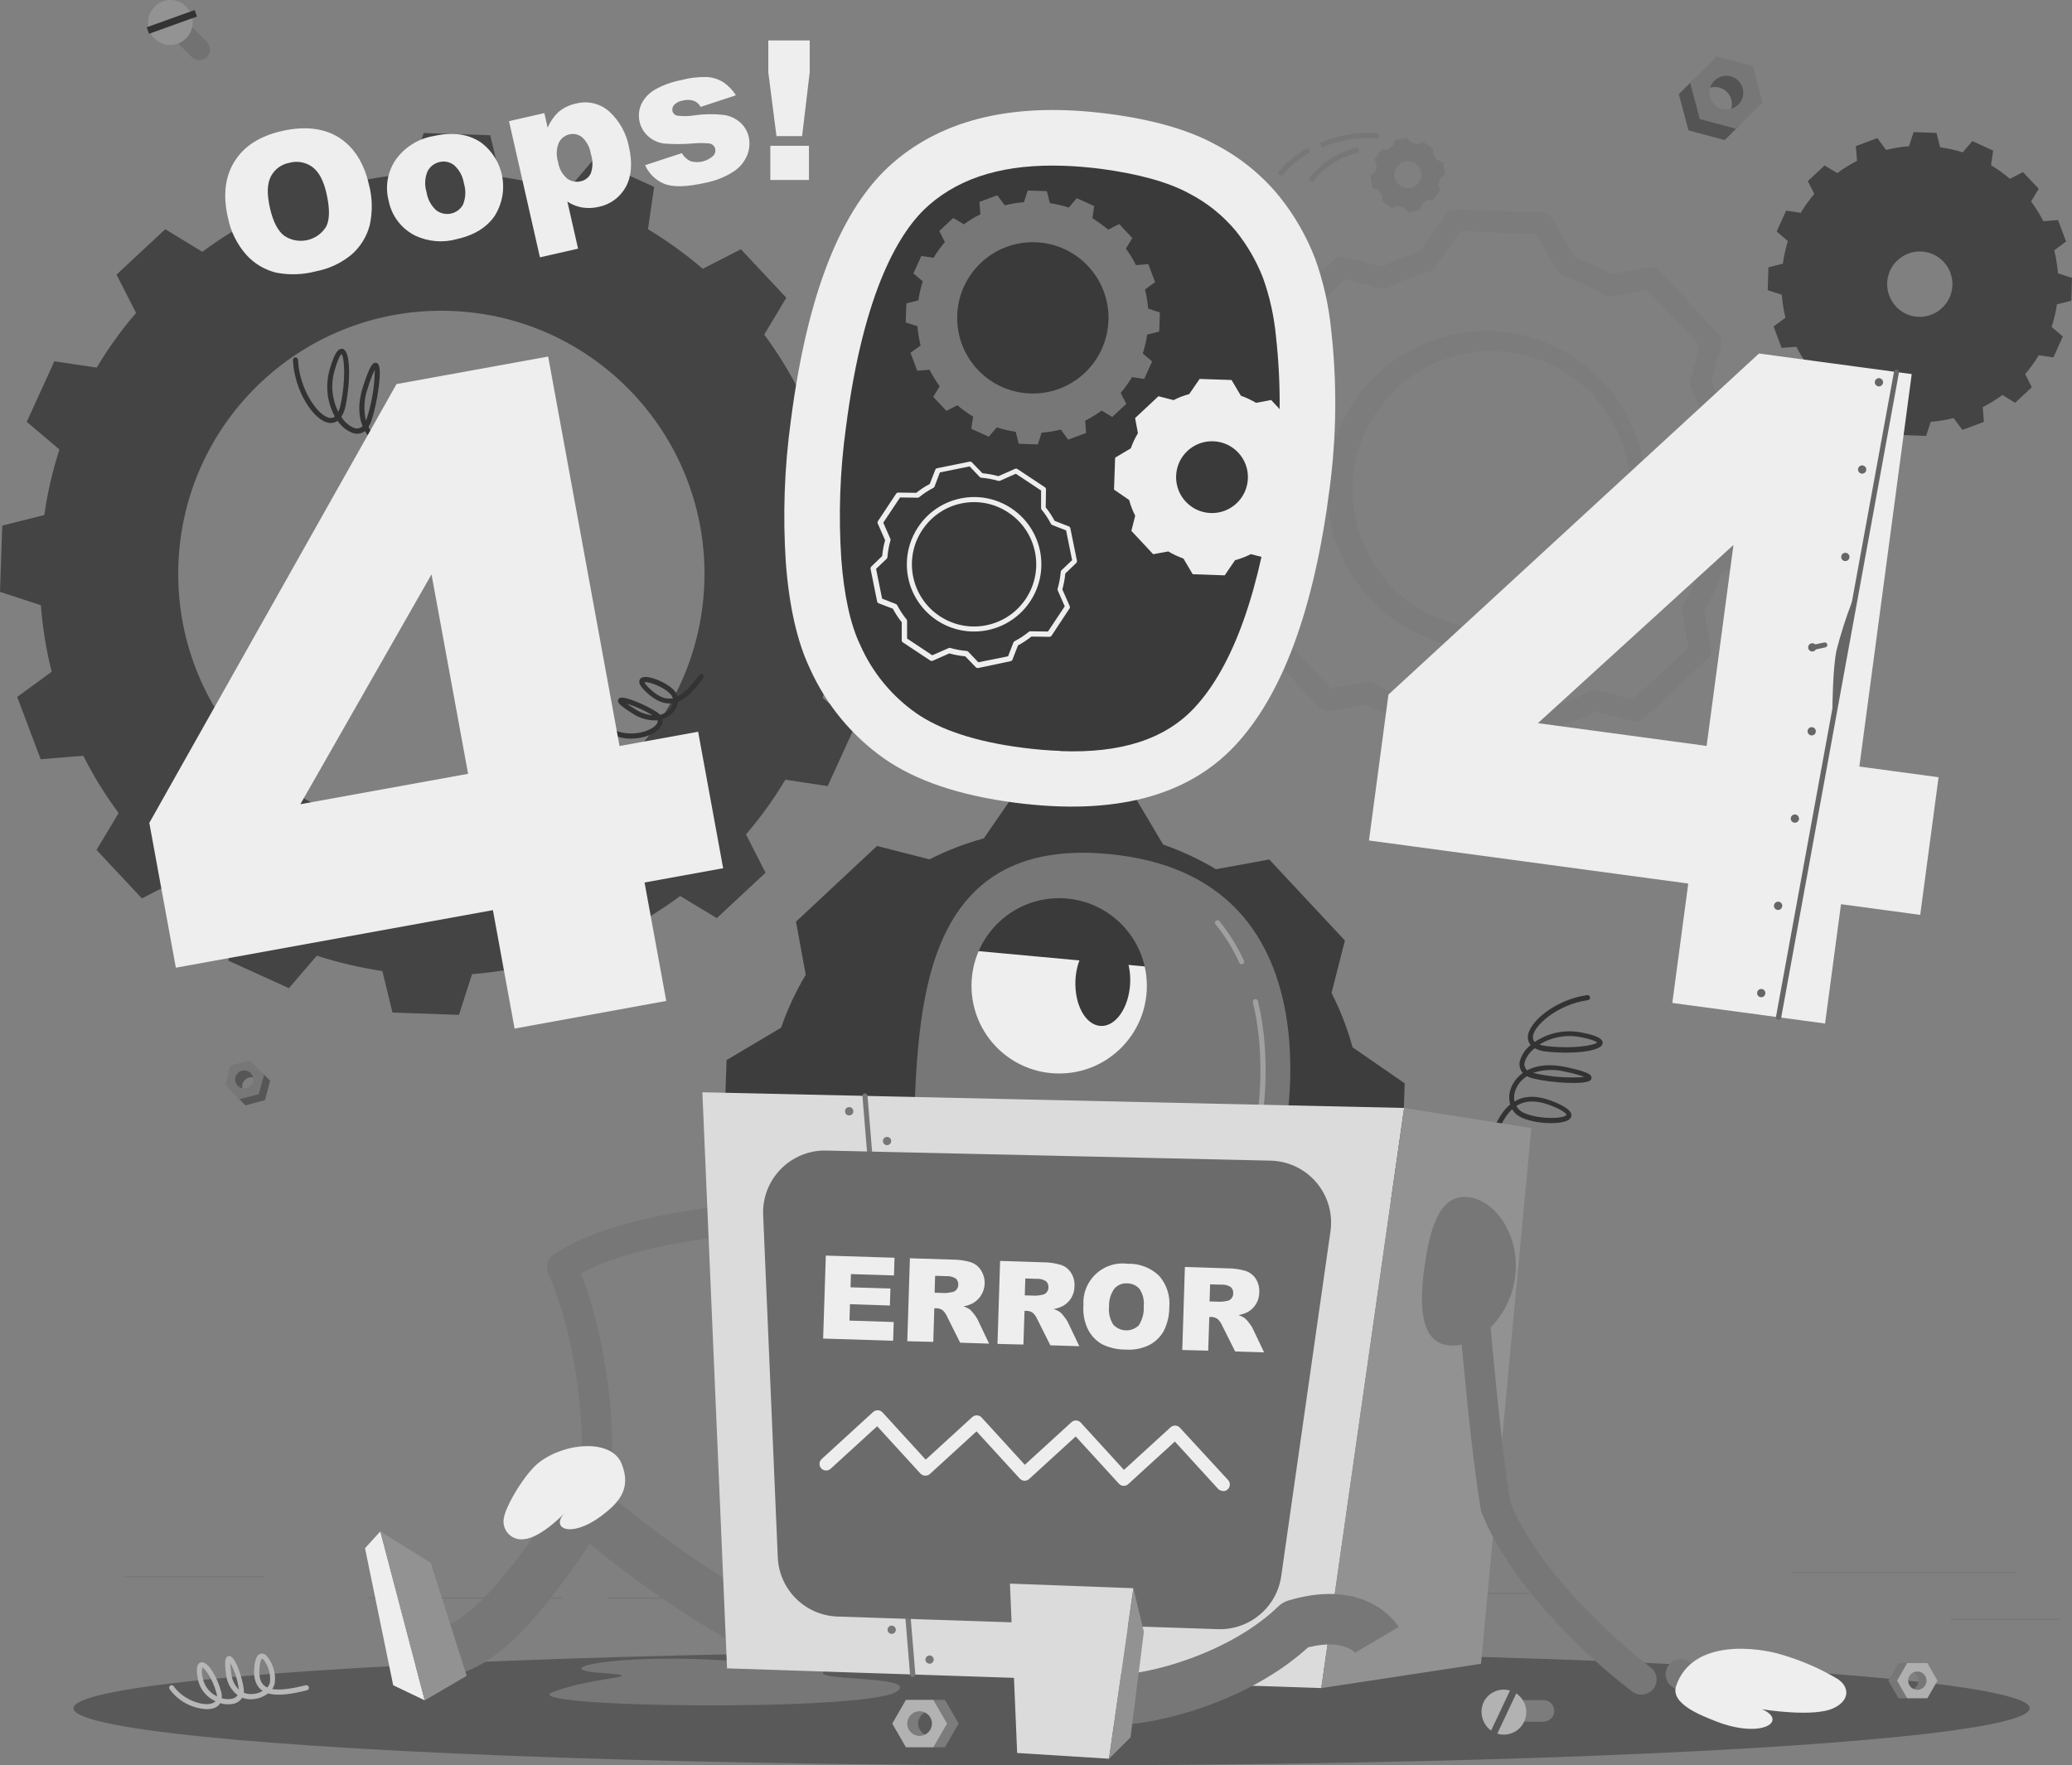 <?xml version="1.0" encoding="UTF-8"?>
<svg id="Layer_1" data-name="Layer 1" xmlns="http://www.w3.org/2000/svg" viewBox="0 0 410.73 350.01">
  <rect x="0" y="0" width="410.73" height="350.01" fill="#808080" stroke="none"/>
  <defs>
    <style>
      .cls-1 {
        fill: #7c7c7c;
      }

      .cls-1, .cls-2, .cls-3, .cls-4, .cls-5, .cls-6, .cls-7, .cls-8, .cls-9, .cls-10, .cls-11, .cls-12, .cls-13, .cls-14, .cls-15, .cls-16, .cls-17, .cls-18, .cls-19, .cls-20 {
        stroke-width: 0px;
      }

      .cls-2 {
        fill: #666;
      }

      .cls-3 {
        fill: #b2b2b2;
      }

      .cls-4 {
        fill: #727272;
      }

      .cls-5 {
        fill: #939393;
      }

      .cls-6 {
        opacity: .3;
      }

      .cls-6, .cls-12 {
        fill: #fff;
        isolation: isolate;
      }

      .cls-7 {
        fill: #b7b7b7;
      }

      .cls-8 {
        fill: #6b6b6b;
      }

      .cls-9 {
        fill: #777;
      }

      .cls-10 {
        fill: #333;
      }

      .cls-11 {
        fill: #545454;
      }

      .cls-12 {
        opacity: .2;
      }

      .cls-13 {
        fill: #3d3d3d;
      }

      .cls-14 {
        fill: #595959;
      }

      .cls-15 {
        fill: #eee;
      }

      .cls-16 {
        fill: #565656;
      }

      .cls-17 {
        fill: #dbdbdb;
      }

      .cls-18 {
        fill: #444;
      }

      .cls-19 {
        fill: #3a3a3a;
      }

      .cls-20 {
        fill: #afafaf;
      }
    </style>
  </defs>
  <g id="freepik--background-complete--inject-5">
    <rect class="cls-9" x="386.67" y="320.94" width="21.68" height=".25"/>
    <rect class="cls-9" x="269.01" y="315.76" width="34.11" height=".25"/>
    <rect class="cls-9" x="355.04" y="311.66" width="44.53" height=".25"/>
    <rect class="cls-9" x="120.33" y="316.7" width="11.14" height=".25"/>
    <rect class="cls-9" x="73.03" y="316.7" width="38.39" height=".25"/>
    <rect class="cls-9" x="24.76" y="312.48" width="27.7" height=".25"/>
    <path class="cls-18" d="m174.52,123.33l.45-13.14-8.06-2.64c-.35-4.45-1.07-8.87-2.16-13.2l6.84-5-4.64-12.34-8.46.68c-2.01-3.98-4.35-7.77-7-11.35l4.38-7.31-9-9.61-7.56,3.87c-3.4-2.91-7.03-5.53-10.86-7.84l1.22-8.4-12-5.44-5.5,6.44c-4.24-1.36-8.59-2.36-13-3l-2-8.23-13.18-.45-2.6,8.07c-4.45.35-8.86,1.07-13.19,2.15l-5.08-6.8-12.34,4.61.68,8.46c-3.97,2.04-7.77,4.4-11.35,7.07l-7.36-4.48-9.65,9,3.87,7.6c-2.91,3.38-5.52,7.01-7.8,10.84l-8.39-1.26-5.48,12,6.48,5.49c-1.37,4.24-2.37,8.59-3,13l-8.33,2.09-.45,13.14,8.1,2.64c.34,4.45,1.05,8.86,2.15,13.19l-6.84,5,4.65,12.35,8.46-.68c2,3.98,4.34,7.78,7,11.35l-4.39,7.31,9,9.61,7.56-3.87c3.39,2.91,7.02,5.52,10.84,7.83l-1.26,8.39,12,5.45,5.53-6.44c4.24,1.37,8.59,2.39,13,3.05l2,8.23,13.18.45,2.6-8.07c4.45-.35,8.87-1.07,13.2-2.15l5,6.8,12.34-4.61-.64-8.46c3.97-2.05,7.76-4.41,11.35-7.07l7.27,4.38,9.65-9-3.87-7.6c2.91-3.38,5.52-7.01,7.8-10.84l8.39,1.26,5.48-12-6.48-5.5c1.39-4.24,2.41-8.59,3.05-13l8.4-2.02Zm-88.79,42.57c-28.79-.97-51.34-25.1-50.37-53.89.97-28.79,25.1-51.34,53.89-50.37,28.79.97,51.34,25.1,50.37,53.89,0,.01,0,.03,0,.04-.99,28.78-25.11,51.31-53.89,50.33h0Z"/>
    <path class="cls-18" d="m399.45,79.87l3.31-3.09-1.31-2.61c1-1.17,1.9-2.42,2.69-3.74l2.9.43,1.87-4.14-2.22-1.89c.48-1.46.83-2.97,1.05-4.49l2.85-.71.14-4.54-2.78-.9c-.12-1.54-.37-3.06-.74-4.56l2.35-1.75-1.6-4.25-2.91.23c-.7-1.37-1.51-2.68-2.43-3.92l1.51-2.5-3.11-3.32-2.6,1.33c-1.17-1-2.42-1.9-3.74-2.69l.42-2.9-4.13-1.89-1.9,2.23c-1.47-.46-2.97-.79-4.49-1l-.71-2.84-4.54-.17-.91,2.8c-1.53.12-3.05.36-4.54.74l-1.74-2.35-4.26,1.59.24,2.92c-1.37.69-2.69,1.51-3.92,2.43l-2.52-1.51-3.32,3.09,1.29,2.55c-1.01,1.17-1.91,2.42-2.7,3.74l-2.89-.43-1.88,4.14,2.23,1.9c-.46,1.46-.8,2.96-1,4.48l-2.86.71-.14,4.54,2.79.9c.11,1.54.36,3.06.73,4.56l-2.36,1.74,1.6,4.25,2.92-.22c.7,1.37,1.51,2.68,2.43,3.92l-1.51,2.5,3.11,3.32,2.6-1.33c1.17,1,2.42,1.9,3.74,2.69l-.43,2.89,4.14,1.89,1.9-2.22c1.47.45,2.97.79,4.49,1l.71,2.84,4.54.17.91-2.8c1.53-.12,3.05-.36,4.54-.74l1.74,2.35,4.26-1.59-.23-2.92c1.37-.7,2.68-1.51,3.91-2.43l2.51,1.57Zm-23.62-19.13c-2.44-2.61-2.3-6.71.32-9.14,2.61-2.44,6.71-2.3,9.14.32,2.44,2.61,2.3,6.71-.32,9.14,0,0,0,0,0,0-2.6,2.45-6.68,2.33-9.13-.27-.02-.02-.03-.03-.05-.05h.04Z"/>
    <path class="cls-13" d="m278.45,214.79l-10.34-7.15h0c-1.01-3.72-2.41-7.33-4.16-10.77l2.65-10.4-15-16.06-10.56,1.93c-3.31-1.98-6.82-3.62-10.47-4.89h0l-6.42-10.81-22-.75-7.14,10.34h0c-3.72,1.01-7.32,2.4-10.76,4.15l-10.4-2.65-16.06,15,1.93,10.54h0c-1.98,3.32-3.62,6.83-4.88,10.49l-10.81,6.42-.75,22,10.35,7.14c1,3.74,2.39,7.37,4.15,10.82h0l-2.68,10.31,15,16.06,10.49-1.92c3.34,1.99,6.87,3.63,10.54,4.9h0l6.41,10.79,22,.76,7.13-10.34c3.75-1.01,7.39-2.41,10.86-4.16h0l10.34,2.64,16.07-15-1.93-10.54c1.99-3.32,3.62-6.84,4.88-10.5h0l10.81-6.42.75-21.93Zm-68.45,33.39c-13.64-.47-24.32-11.9-23.85-25.54.47-13.64,11.9-24.32,25.54-23.85,13.64.47,24.31,11.9,23.85,25.53-.48,13.64-11.91,24.32-25.55,23.86h.01Z"/>
    <path class="cls-1" d="m302,152.45h-.07l-17.32-.59c-.71-.01-1.37-.39-1.74-1l-4.67-7.85c-2.52-.92-4.95-2.05-7.28-3.38l-7.47,1.29c-.71.13-1.43-.11-1.92-.64l-11.83-12.66c-.5-.53-.69-1.29-.5-2l1.89-7.41c-1.17-2.4-2.13-4.9-2.86-7.47l-7.53-5.2c-.59-.41-.94-1.09-.91-1.81l.59-17.32c.02-.71.4-1.36,1-1.74l7.87-4.67c.91-2.51,2.04-4.94,3.37-7.25l-1.38-7.53c-.13-.71.11-1.44.64-1.93l12.66-11.82c.53-.51,1.29-.7,2-.51l7.44,1.9c2.4-1.17,4.89-2.13,7.45-2.87l5.2-7.53c.39-.61,1.09-.96,1.81-.91l17.31.6c.72.02,1.37.39,1.75,1l4.67,7.86c2.5.92,4.91,2.05,7.22,3.38l7.56-1.39c.71-.13,1.43.11,1.92.64l11.83,12.66c.5.54.69,1.29.5,2l-1.9,7.43c1.17,2.4,2.14,4.89,2.88,7.45l7.52,5.2c.59.41.94,1.09.91,1.81l-.59,17.31c-.02.71-.4,1.37-1,1.75l-7.87,4.67c-.91,2.51-2.04,4.93-3.37,7.24l1.38,7.54c.13.71-.11,1.43-.64,1.92l-12.74,11.83c-.53.5-1.29.69-2,.5l-7.4-1.89c-2.41,1.17-4.92,2.13-7.49,2.87l-5.15,7.52c-.38.6-1.03.98-1.74,1Zm-16.09-4.77l15,.51,5-7.19c.28-.42.7-.72,1.19-.84,2.81-.77,5.54-1.82,8.15-3.13h0c.45-.22.97-.27,1.46-.15l7,1.79,11-10.25-1.26-7.23c-.1-.51,0-1.03.26-1.47,1.49-2.48,2.71-5.1,3.65-7.83.16-.49.49-.91.94-1.18l7.53-4.46.51-15-7.2-5c-.38-.26-.66-.63-.81-1.07v-.17c-.77-2.76-1.82-5.44-3.12-8-.23-.46-.29-.98-.16-1.48l1.8-7.08-10.25-11-7.19,1.32c-.5.09-1.02,0-1.46-.26-2.48-1.49-5.11-2.72-7.84-3.67-.16-.05-.31-.12-.45-.2-.29-.18-.53-.43-.7-.72l-4.51-7.55-15-.52-5,7.21c-.3.42-.74.72-1.24.85-2.79.76-5.49,1.8-8.06,3.11-.45.23-.98.29-1.47.16l-7.08-1.8-11,10.25,1.32,7.17c.08.45.01.92-.19,1.33l-.1.17c-1.49,2.49-2.71,5.12-3.65,7.86-.17.47-.49.87-.92,1.12l-7.53,4.47-.51,15,7.21,5c.41.28.71.7.84,1.18.75,2.81,1.79,5.53,3.11,8.12.07.15.13.3.17.46.08.33.08.67,0,1l-1.8,7,10.25,11,7.14-1.31c.5-.09,1.01,0,1.45.26,2.5,1.49,5.14,2.71,7.89,3.67.5.15.91.48,1.17.93l4.46,7.62Zm24.78-94.81h0Zm-15.51,75.84h-1.11c-17.41-.31-31.28-14.67-30.97-32.08s14.67-31.28,32.08-30.97,31.28,14.67,30.97,32.08c-.3,16.98-13.99,30.67-30.97,30.97Zm0-59.09c-15.21.26-27.33,12.81-27.07,28.02s12.81,27.33,28.02,27.07c15.21-.26,27.33-12.81,27.07-28.02-.26-14.84-12.23-26.81-27.07-27.07h-.95Z"/>
    <polygon class="cls-11" points="341.89 27.77 334.71 25.85 332.79 18.67 335.6 15.87 338.56 22 344.7 24.97 341.89 27.77"/>
    <path class="cls-11" d="m342.33,22.97c1.31-1.31,1.31-3.42,0-4.73-1.31-1.31-3.42-1.31-4.73,0h0l3.57-5.36,4.78,2.42,1.05,5-4.67,2.67Z"/>
    <path class="cls-9" d="m335.03,16.45l5.26-5.26,7.16,1.91,1.93,7.17-5.26,5.26-7.17-1.93-1.92-7.15Zm9.55,4.3c1.31-1.31,1.31-3.43,0-4.74-1.31-1.31-3.43-1.31-4.74,0-1.31,1.31-1.31,3.43,0,4.74,1.32,1.29,3.43,1.28,4.74-.02v.02Z"/>
    <polygon class="cls-16" points="48.67 219.16 52.52 218.12 53.55 214.27 52.05 212.77 50.46 216.06 47.16 217.65 48.67 219.16"/>
    <path class="cls-16" d="m48.45,216.58c-.65-.75-.58-1.89.17-2.54.68-.59,1.69-.59,2.37,0l-1.91-2.87-2.63,1.28-.56,2.7,2.56,1.43Z"/>
    <path class="cls-9" d="m52.35,213.07l-2.82-2.82-3.85,1-1,3.85,2.77,2.85,3.85-1,1.05-3.88Zm-5.12,2.31c-.75-.65-.82-1.79-.17-2.54.65-.75,1.79-.82,2.54-.17.06.05.12.11.17.17.65.75.58,1.89-.17,2.54-.68.59-1.69.59-2.37,0Z"/>
    <path class="cls-4" d="m34.81,8.11l3.2,3.2c.83.82,2.17.82,3,0h0c.81-.83.81-2.17,0-3l-3.19-3.19c-.83-.81-2.17-.81-3,0h0c-.81.83-.82,2.16,0,2.99Z"/>
    <path class="cls-5" d="m32.56.16c2.37-.66,4.82.73,5.48,3.1.66,2.37-.73,4.82-3.1,5.48-2.25.63-4.6-.59-5.38-2.79-.77-2.41.56-5,2.97-5.77,0,0,.02,0,.03,0Z"/>
    <rect class="cls-10" x="29.01" y="3.66" width="10.1" height="1.37" transform="translate(.54 11.77) rotate(-19.76)"/>
  </g>
  <g id="freepik--Shadow--inject-5">
    <ellipse id="freepik--path--inject-5" class="cls-14" cx="208.45" cy="338.69" rx="193.89" ry="11.32"/>
  </g>
  <g id="freepik--oops--inject-5">
    <path class="cls-15" d="m45.17,43.1c-1-4.41-.56-8.11,1.34-11.13s5-5,9.41-6,8.22-.6,11.2,1.26,5,5,6,9.3c.71,2.65.76,5.44.17,8.12-.58,2.23-1.81,4.23-3.53,5.76-2.04,1.72-4.5,2.88-7.12,3.38-2.57.68-5.27.78-7.88.27-2.27-.55-4.33-1.77-5.9-3.5-1.88-2.11-3.15-4.69-3.69-7.46Zm8.34-1.86c.62,2.72,1.57,4.56,2.85,5.52,2.71,1.8,6.36,1.07,8.17-1.63.05-.07.09-.14.13-.21.72-1.39.73-3.6.05-6.61-.58-2.54-1.52-4.28-2.81-5.22-1.32-.95-3-1.24-4.56-.81-1.57.29-2.91,1.29-3.65,2.7-.74,1.47-.81,3.47-.18,6.26Z"/>
    <path class="cls-15" d="m77.04,39.8c-.72-2.76-.23-5.69,1.35-8.06,1.77-2.52,4.46-4.23,7.49-4.75,3.91-.89,7.13-.42,9.64,1.39,4.38,3.39,5.51,9.53,2.64,14.27-1.56,2.38-4.1,3.97-7.62,4.76-2.71.76-5.61.52-8.16-.66-2.77-1.35-4.75-3.93-5.34-6.95Zm7.51-1.73c.2,1.4.88,2.68,1.93,3.63,1.58,1.19,3.82.88,5.02-.69.12-.16.22-.32.31-.5.52-1.34.57-2.82.14-4.2-.21-1.36-.88-2.61-1.91-3.54-.81-.65-1.87-.89-2.88-.65-1.05.22-1.94.91-2.42,1.87-.54,1.3-.61,2.74-.19,4.08Z"/>
    <path class="cls-15" d="m107.03,51.02l-6.13-27,7-1.6.66,2.89c.49-1.15,1.21-2.2,2.11-3.07.99-.84,2.16-1.42,3.43-1.69,2.38-.65,4.92-.04,6.74,1.62,1.98,1.85,3.32,4.27,3.83,6.93.74,3.25.52,5.91-.64,8-1.12,2.02-3.07,3.45-5.33,3.91-1.08.26-2.2.3-3.29.13-1.05-.18-2.05-.58-2.94-1.17l2.12,9.33-7.56,1.72Zm3.61-18.86c.18,1.25.81,2.39,1.76,3.22.77.59,1.78.8,2.72.56.88-.18,1.62-.76,2-1.57.43-1.25.43-2.61,0-3.86-.18-1.26-.79-2.41-1.71-3.28-.7-.58-1.62-.8-2.5-.6-.93.2-1.72.82-2.14,1.67-.49,1.23-.54,2.6-.13,3.86Z"/>
    <path class="cls-15" d="m127.88,32.75l7.28-2.39c.39.7.99,1.26,1.72,1.6,1.6.46,3.32.04,4.53-1.1.34-.36.48-.86.37-1.34-.12-.55-.57-.98-1.13-1.07-1.13-.12-2.27-.12-3.4,0-1.9.16-3.8.16-5.7,0-1.11-.16-2.15-.64-3-1.37-1.86-1.61-2.43-4.26-1.39-6.49.58-1.16,1.49-2.13,2.61-2.79,1.6-.91,3.33-1.54,5.13-1.89,1.72-.47,3.5-.68,5.28-.64,1.12.07,2.2.42,3.16,1,1.02.69,1.88,1.58,2.54,2.62l-7,2.31c-.26-.52-.7-.93-1.23-1.17-.73-.26-1.52-.3-2.27-.1-.66.09-1.28.4-1.75.87-.31.33-.43.78-.33,1.22.11.48.51.85,1,.92,1.12.13,2.25.11,3.36-.07,1.93-.28,3.88-.31,5.82-.08,1.22.17,2.36.7,3.28,1.51.83.76,1.41,1.75,1.66,2.85.26,1.18.16,2.4-.27,3.53-.53,1.33-1.45,2.47-2.64,3.27-1.75,1.15-3.72,1.93-5.78,2.31-3.57.81-6.23.88-8,.21-1.72-.69-3.1-2.02-3.85-3.72Z"/>
    <path class="cls-15" d="m152.3,8.02h8.21v6.3l-1.51,12.67h-5.08l-1.62-12.65v-6.32Zm.4,20.88h7.66v6.78h-7.66v-6.78Z"/>
  </g>
  <g id="freepik--error-404--inject-5">
    <path class="cls-10" d="m87.13,94.03h-.18c-4.5-1.75-7.19-3.45-8.59-5.5-1.1.21-2.23.05-3.23-.44-1.17-.57-2.14-1.49-2.79-2.62-.69.53-1.6.67-2.42.37-1.23-.46-2.28-1.31-3-2.41-.45.33-1,.49-1.56.43-3-.24-7-6.16-7.29-12.46,0-.28.2-.51.48-.53.28-.01.51.2.52.48,0,0,0,0,0,0,.28,6,4.11,11.33,6.38,11.51.33.04.67-.06.93-.27-1.58-2.88-1.94-6.27-1-9.42.86-3,1.62-4.18,2.54-4,1.72.43,1.49,7,.58,11.29-.14.77-.42,1.51-.84,2.18.59.99,1.48,1.76,2.54,2.21.58.22,1.23.08,1.67-.35-.78-1.93-1-4.57.12-7.93,1.4-4.43,2-4.55,2.31-4.63.24-.05.48.03.64.22.93,1.05-.18,7.93-1.34,11.33-.14.41-.32.8-.56,1.16.54,1.08,1.41,1.96,2.49,2.5.71.34,1.5.49,2.28.43-.09-.19-.17-.38-.25-.58-.79-2.15-.4-4.62,1.19-7.58,1.05-1.95,1.91-2.87,2.71-2.87h0c.43,0,.82.26,1,.66.87,1.61.24,6.92-1.48,9.56-.4.61-.96,1.09-1.62,1.4,1.34,1.76,3.89,3.31,8,4.89.25.09.39.37.29.63,0,0,0,0,0,.01-.08.21-.29.35-.52.33Zm-5.68-16.47s-.57,0-1.83,2.35c-1.45,2.68-1.82,4.89-1.13,6.75.08.23.18.45.3.67.54-.22,1-.61,1.32-1.1,1.4-2.14,2.07-6.54,1.55-8.26-.07-.35-.21-.41-.21-.41Zm-7.18-4.21c-.54,1.14-.99,2.32-1.34,3.53-.77,2.1-.9,4.38-.38,6.55l.09-.26c1.05-3.17,1.61-6.48,1.66-9.82h-.03Zm-6.58-3.15c-.17.15-.66.78-1.35,3.22-.82,2.74-.56,5.68.72,8.24.21-.45.36-.92.45-1.4,1.07-4.91.77-9.35.21-10.06h-.03Z"/>
    <path class="cls-10" d="m125.15,146.45c-1.6.02-3.17-.4-4.56-1.19-.24-.14-.32-.45-.18-.69.14-.23.44-.31.67-.18,0,0,0,0,0,0,3.57,2.09,8.18.63,9.13-.9.14-.19.19-.44.15-.67-1.83.1-3.63-.41-5.13-1.46-2.55-1.59-2.75-2.07-2.73-2.45,0-.22.14-.42.34-.52,1-.5,5.51,1.57,7.39,2.81.23.15.43.32.62.52.74-.17,1.4-.57,1.9-1.14.28-.33.48-.71.59-1.13h-.2c-1.6.16-3.2-.53-4.91-2.11-1.18-1.08-1.63-1.83-1.48-2.42.09-.34.37-.59.72-.65,1.38-.35,4.8,1.11,6.19,2.64.31.33.53.74.64,1.18,1.31-.61,2.69-2,4.32-4.27.16-.23.47-.28.7-.12,0,0,0,0,0,0,.22.16.28.47.12.7-1.89,2.64-3.47,4.14-5.05,4.75-.08.74-.39,1.44-.87,2-.58.67-1.33,1.16-2.18,1.41.1.48,0,.98-.28,1.39-.84,1.43-3.26,2.49-5.92,2.49Zm-.89-6.94c.34.25.82.58,1.51,1,1.08.73,2.31,1.18,3.6,1.32-1.61-.97-3.32-1.74-5.11-2.32Zm3.49-4.25c.29.54.69,1.01,1.17,1.39,1.48,1.37,2.83,2,4.13,1.84h.32c-.07-.31-.22-.6-.44-.83-1.4-1.58-4.48-2.56-5.18-2.4Z"/>
    <path class="cls-15" d="m138.39,145.08l-15.58,2.83-14.15-77.22-30.06,5.46-49,87,5.26,28.71,62.85-11.41,4.3,23.48,30.06-5.48-4.3-23.48,15.58-2.83-4.96-27.06Zm-78.85,14.37l26-45.57,7.25,39.54-33.25,6.03Z"/>
    <path class="cls-15" d="m263.88,65.45c-.47-4.85-1.55-9.63-3.2-14.22-1.7-4.4-4.06-8.51-7-12.19-3.48-4.29-7.8-7.81-12.7-10.36-5.33-2.93-12.41-4.96-21.22-6.11-18.3-2.39-32.56.86-42.78,9.74-10.22,8.88-16.95,25.88-20.2,51-1.3,9.39-1.63,18.88-1,28.34.67,8.67,2.26,15.64,4.78,20.93,3.21,7.13,8.27,13.27,14.65,17.78,6.31,4.43,14.98,7.36,26,8.79,19.59,2.55,34.11-1.21,43.57-11.29s15.73-27.11,18.8-51.1c1.37-10.39,1.47-20.9.3-31.31Z"/>
    <path class="cls-19" d="m210.22,148.88c-2.41-.08-5-.3-7.61-.64-9.16-1.19-16.24-3.51-21.06-6.89-4.81-3.39-8.61-8.02-11-13.4l-.05-.11c-1.92-4-3.18-9.75-3.73-17-.58-8.71-.27-17.45.92-26.1,3.57-27.72,10.94-39.29,16.49-44.11,6.48-5.62,15.23-8.16,26.73-7.76,2.36.08,4.86.29,7.43.62,7.38,1,13.23,2.6,17.37,4.86,3.58,1.84,6.74,4.39,9.31,7.49,2.24,2.8,4.05,5.93,5.35,9.27,1.33,3.73,2.19,7.61,2.56,11.55,1.07,9.55.97,19.19-.29,28.72-2.77,21.54-8.13,36.68-15.92,45-5.78,6.16-14.45,9-26.51,8.54v-.04Z"/>
    <path class="cls-9" d="m229.79,65.74l.13-3.79-2.33-.76c-.1-1.28-.31-2.55-.62-3.8l2-1.46-1.34-3.56-2.44.2c-.57-1.14-1.24-2.24-2-3.27l1.26-2.11-2.6-2.77-2.18,1.12c-.98-.84-2.02-1.59-3.12-2.26l.35-2.42-3.46-1.57-1.58,1.86c-1.22-.4-2.48-.69-3.75-.88l-.59-2.37-3.8-.13-.75,2.32c-1.28.1-2.55.31-3.8.62l-1.47-2-3.56,1.33.2,2.44c-1.14.57-2.24,1.24-3.27,2l-2.1-1.27-2.78,2.59,1.12,2.19c-.84.97-1.59,2.02-2.25,3.13l-2.42-.37-1.58,3.46,1.87,1.58c-.41,1.22-.7,2.48-.88,3.76l-2.38.6-.13,3.78,2.33.76c.1,1.29.31,2.56.62,3.81l-2,1.45,1.34,3.56,2.44-.2c.57,1.15,1.24,2.24,2,3.27l-1.27,2.11,2.6,2.77,2.18-1.11c.98.84,2.02,1.59,3.12,2.25l-.36,2.42,3.46,1.57,1.59-1.85c1.23.39,2.48.69,3.76.87l.59,2.38,3.79.13.75-2.33c1.29-.1,2.56-.31,3.81-.62l1.45,2,3.56-1.33-.19-2.43c1.14-.58,2.23-1.25,3.27-2l2.1,1.26,2.78-2.59-1.11-2.19c.84-.97,1.59-2.02,2.24-3.12l2.42.36,1.58-3.46-1.86-1.58c.4-1.22.69-2.48.87-3.75l2.39-.6Zm-25.6,12.27c-8.28-.3-14.74-7.26-14.44-15.54s7.26-14.74,15.54-14.44c8.25.3,14.71,7.22,14.44,15.47-.27,8.28-7.19,14.78-15.47,14.51-.02,0-.05,0-.07,0h0Z"/>
    <path class="cls-15" d="m259.74,92.1l-3-2.06h0c-.3-1.07-.7-2.11-1.2-3.1l.76-3-4.32-4.63-3,.56c-.95-.57-1.96-1.04-3-1.41h0l-1.85-3.12-6.33-.21-2.06,3h0c-1.07.29-2.11.69-3.1,1.2l-3-.77-4.63,4.33.56,3h0c-.57.95-1.05,1.95-1.41,3l-3.11,1.85-.22,6.33,3,2.06c.29,1.08.69,2.12,1.2,3.12h0l-.76,3,4.32,4.63,3-.55c.95.57,1.96,1.04,3,1.41h0l1.84,3.11,6.34.22,2.05-3c1.08-.29,2.13-.7,3.13-1.2h0l3,.76,4.63-4.32-.55-3c.57-.95,1.04-1.96,1.41-3h0l3.11-1.85.19-6.36Zm-19.73,9.62c-3.93-.13-7.01-3.43-6.87-7.36.13-3.93,3.43-7.01,7.36-6.87,3.93.13,7.01,3.43,6.87,7.36,0,0,0,0,0,0-.14,3.93-3.43,7-7.36,6.87h0Z"/>
    <path class="cls-9" d="m281.45,41.57l.52-1.25h0c.35-.2.69-.43,1-.69h1.16l1.36-2-.44-1.07c.17-.36.3-.73.4-1.11h0l1-.92-.42-2.35-1.26-.52h0c-.2-.35-.43-.69-.69-1v-1.16l-1.95-1.36-1.08.45h0c-.39-.14-.8-.23-1.22-.28l-.92-1-2.34.42-.53,1.26c-.37.19-.72.42-1.05.68h-1.15l-1.36,2,.44,1.07c-.13.4-.23.8-.28,1.22h0l-1,.93.42,2.34,1.26.52c.19.36.42.69.68,1h0v1.15l2,1.36,1.07-.44c.4.13.81.22,1.23.27h0l.92,1,2.23-.52Zm-5-6.48c-.26-1.46.7-2.85,2.16-3.11,1.46-.26,2.85.7,3.11,2.16s-.7,2.85-2.16,3.11c0,0,0,0,0,0-1.45.26-2.84-.71-3.11-2.16Z"/>
    <path class="cls-9" d="m254.06,34.94l-.77-.65c1.65-2.05,3.69-3.75,6-5l.47.88c-2.2,1.2-4.14,2.82-5.7,4.77Z"/>
    <path class="cls-9" d="m262.04,29.25l-.39-.92c3.69-1.6,7.73-2.25,11.74-1.88l-.1,1c-3.84-.36-7.71.26-11.25,1.8Z"/>
    <path class="cls-9" d="m260.15,36.17l-.82-.56c2.41-3.25,5.92-5.52,9.87-6.39l.19,1c-3.7.81-6.98,2.92-9.24,5.95Z"/>
    <path class="cls-15" d="m193.79,132.45c-.14,0-.27-.06-.36-.16l-2.09-2.16c-1.07-.1-2.12-.29-3.15-.58l-3.27,1.44c-.15.08-.32.08-.47,0l-5.48-3.63c-.14-.09-.23-.26-.22-.43v-3.56c-.67-.84-1.26-1.73-1.76-2.68l-2.81-1.08c-.16-.06-.28-.2-.31-.37l-1.3-6.44c-.03-.17.02-.34.14-.46l2.16-2.09c.1-1.06.3-2.12.58-3.15l-1.44-3.27c-.08-.15-.08-.32,0-.47l3.63-5.48c.09-.15.26-.23.43-.22l3.56.05c.83-.67,1.73-1.26,2.68-1.76l1.09-2.81c.06-.16.19-.28.36-.31l6.44-1.3c.17-.04.34.02.46.14l2.09,2.16c1.07.1,2.13.29,3.16.58l3.26-1.44c.15-.08.33-.08.48,0l5.47,3.63c.14.1.23.26.23.43l-.06,3.56c.67.84,1.26,1.73,1.77,2.68l2.8,1.09c.16.06.28.19.31.36l1.31,6.44c.03.17-.02.34-.14.46l-2.17,2.1c-.1,1.06-.29,2.11-.58,3.14l1.44,3.27c.08.15.08.33,0,.48l-3.58,5.43c-.1.14-.25.22-.42.22l-3.57-.05c-.84.66-1.73,1.25-2.67,1.76l-1.09,2.81c-.06.16-.2.28-.37.31l-6.44,1.36h-.1Zm-5.63-4s.09,0,.14,0c1.08.31,2.19.52,3.31.61.12.01.23.07.32.15l2,2.1,5.9-1.19,1.06-2.74c.05-.11.13-.2.24-.26,1-.52,1.94-1.14,2.81-1.85.09-.08.21-.12.33-.11l3.47.05,3.32-5-1.4-3.18c-.04-.11-.04-.23,0-.34.31-1.08.51-2.19.61-3.31.01-.12.06-.23.15-.32l2.1-2-1.19-5.9-2.73-1.06c-.12-.04-.21-.13-.27-.24-.52-1-1.14-1.94-1.85-2.81-.07-.09-.11-.2-.11-.32v-3.48l-5-3.32-3.17,1.4c-.11.04-.24.04-.35,0-1.08-.31-2.2-.52-3.32-.61-.12-.01-.23-.07-.32-.15l-2-2.1-5.9,1.2-1.05,2.78c-.04.11-.12.21-.23.27-1,.52-1.95,1.14-2.82,1.85-.09.08-.2.12-.32.11l-3.47-.05-3.33,5,1.4,3.18c.06.14.06.29,0,.43-.3,1.06-.49,2.14-.58,3.23,0,.12-.06.24-.15.32l-2.1,2,1.2,5.9,2.72,1.06c.12.05.22.14.28.26.52.99,1.13,1.93,1.84,2.79.07.09.11.2.11.32v3.48l5,3.32,3.18-1.4c.05-.03.11-.06.17-.07Zm4.91-3.24c-7.36,0-13.31-5.98-13.31-13.33,0-2.61.77-5.17,2.22-7.35h0c4.06-6.14,12.33-7.83,18.47-3.77s7.83,12.33,3.77,18.47c-2.47,3.74-6.66,5.99-11.15,5.98h0Zm-10.25-20.13c-3.76,5.67-2.21,13.32,3.46,17.08,5.67,3.76,13.32,2.21,17.08-3.46,3.76-5.67,2.21-13.31-3.46-17.07-5.63-3.77-13.25-2.26-17.02,3.37-.02.03-.04.06-.06.09Z"/>
    <path class="cls-15" d="m384.28,154.1l-15.7-2.12,10.38-77.81-30.28-4.08-73.45,67.62-3.86,28.93,63.29,8.54-3.16,23.67,30.28,4.08,3.16-23.66,15.7,2.12,3.64-27.29Zm-79.42-10.72l38.76-35.33-5.32,39.84-33.44-4.51Z"/>
    <path class="cls-2" d="m352.58,202.19h-.13c-.27-.05-.45-.31-.4-.58l23.4-127.94c.06-.27.31-.44.58-.4.27.05.45.31.4.58l-23.35,127.93c-.05.24-.26.41-.5.41Z"/>
    <path class="cls-2" d="m373.28,75.82c-.02.45-.4.81-.85.79s-.81-.4-.79-.85.4-.81.85-.79.81.4.79.85Z"/>
    <path class="cls-2" d="m369.95,93.12c-.02.45-.4.81-.85.79-.45-.02-.81-.4-.79-.85.02-.45.4-.81.85-.79.45.02.81.4.79.85,0,0,0,0,0,0Z"/>
    <path class="cls-2" d="m366.62,110.45c-.02.45-.4.81-.85.79h0c-.45-.01-.8-.38-.79-.83,0,0,0,0,0-.01.01-.45.39-.81.84-.8,0,0,0,0,.01,0,.45.02.8.4.79.85Z"/>
    <path class="cls-2" d="m360.06,128.45c-.05.45-.46.77-.91.72-.38-.04-.68-.34-.72-.72-.05-.45.27-.86.72-.91s.86.27.91.72c0,.06,0,.12,0,.18Z"/>
    <path class="cls-2" d="m359.95,145.02c-.01.45-.38.8-.83.79,0,0-.01,0-.02,0-.45-.02-.81-.4-.79-.85.02-.45.4-.81.85-.79.45.02.81.4.79.85Z"/>
    <path class="cls-2" d="m356.62,162.32c-.01.45-.39.81-.84.8s-.81-.39-.8-.84c.01-.45.39-.81.84-.8,0,0,0,0,0,0,.45.02.8.39.79.84Z"/>
    <path class="cls-2" d="m353.29,179.62c-.02.45-.4.81-.85.8-.45-.02-.81-.4-.79-.85,0,0,0,0,0,0,.01-.45.39-.81.85-.8s.81.39.8.85h0Z"/>
    <path class="cls-2" d="m349.95,196.93c-.02.45-.4.81-.85.79-.45-.02-.81-.4-.79-.85.02-.45.4-.81.85-.79.45.01.8.38.79.83,0,0,0,.01,0,.02Z"/>
    <path class="cls-2" d="m359.24,128.9c-.23,0-.43-.16-.48-.39-.06-.27.11-.54.38-.6h0s2.48-.53,2.48-.53c.27-.06.54.11.6.38,0,0,0,0,0,.01.06.27-.12.53-.39.59,0,0,0,0,0,0l-2.48.53h-.11Z"/>
    <path class="cls-2" d="m367.53,119.69c-1.18,3.06-2.18,6.18-3,9.36-.75,3.53-.79,11.43-.79,11.43"/>
    <path class="cls-2" d="m363.74,140.98h0c-.28-.01-.49-.23-.5-.51,0-.32.06-8,.81-11.52.81-3.2,1.82-6.35,3-9.44.08-.26.36-.41.62-.33s.41.36.33.62c0,.02-.02.05-.03.07-1.18,3.04-2.18,6.14-3,9.29-.73,3.44-.78,11.24-.79,11.32,0,.26-.19.47-.45.5Z"/>
  </g>
  <g id="freepik--Character--inject-5">
    <path class="cls-9" d="m180.9,227.29c1.39-22.4-1.16-63.13,40.95-57.73,45.13,5.77,32.22,58.55,32.22,58.55l-73.17-.82Z"/>
    <circle class="cls-15" cx="209.96" cy="195.45" r="18.38" transform="translate(-16.6 371.39) rotate(-80.78)"/>
    <path class="cls-19" d="m212.38,177.1c-8.71-1.48-18,4.93-18.93,11.43l34.51,3.18c-1.22-7.41-8.68-13.43-15.58-14.61Z"/>
    <path class="cls-19" d="m224.03,194.99c-.25,4.81-2.87,8.58-5.85,8.42s-5.2-4.17-5-9,2.87-8.58,5.85-8.42,5.24,4.2,5,9Z"/>
    <path class="cls-9" d="m209.96,214.83c-10.7,0-19.38-8.68-19.38-19.38,0-10.7,8.68-19.38,19.38-19.38,10.7,0,19.38,8.68,19.38,19.38-.01,10.7-8.68,19.37-19.38,19.38Zm0-36.75c-9.6,0-17.38,7.78-17.38,17.38,0,9.6,7.78,17.38,17.38,17.38,9.6,0,17.38-7.78,17.38-17.38h0c-.01-9.6-7.79-17.37-17.38-17.38Z"/>
    <path class="cls-6" d="m248.94,226.73h-.12c-.26-.06-.43-.32-.37-.58,0,0,0-.01,0-.02,0-.13,3.22-13.69-.09-27.4-.07-.28.1-.55.38-.62s.55.1.62.38c3.37,14,.12,27.74.09,27.87-.06.23-.27.38-.51.37Z"/>
    <path class="cls-6" d="m246.15,191.21c-.2,0-.37-.11-.46-.29-1.24-2.75-2.84-5.32-4.74-7.66-.17-.21-.14-.53.07-.7.21-.18.53-.15.7.06,0,0,0,0,0,0,1.95,2.41,3.59,5.05,4.87,7.87.12.24.02.54-.23.65,0,0,0,0-.01,0-.07.03-.14.05-.21.05Z"/>
    <path class="cls-9" d="m87.18,332.37h-.37c-2.76-.08-4.94-2.38-4.86-5.14.08-2.76,2.38-4.94,5.14-4.86h.09c2.89,0,9.84-3.51,24.38-26.43,1.48-2.33,4.57-3.02,6.9-1.55.21.14.42.29.61.46,11.42,9.82,23.87,18.36,37.14,25.48,2.51,1.14,3.62,4.11,2.48,6.62-1.14,2.51-4.11,3.62-6.62,2.48-.13-.06-.26-.12-.38-.19-12.33-6.55-23.99-14.3-34.8-23.14-12.19,18.35-21.23,26.27-29.71,26.27Z"/>
    <path class="cls-9" d="m118.12,293.95h-.43c-1.64-.24-2.77-1.75-2.54-3.39.71-5-.17-23.63-6.48-38.13-.58-1.32-.13-2.87,1.06-3.68,13.7-9.33,42.88-10.45,44.12-10.49,1.66-.06,3.04,1.24,3.1,2.9.06,1.66-1.24,3.04-2.9,3.1-.27,0-25.78,1-38.88,8.2,5.58,14.44,6.85,32.43,5.92,38.94-.22,1.47-1.49,2.55-2.97,2.55Z"/>
    <path class="cls-15" d="m123.16,290.07c-2-4.71-11-4.18-16.27-.14-2.82,2.15-6.64,8.64-7,11-.41,1.91.81,3.79,2.72,4.2.42.09.85.1,1.28.04,3.45-.3,8.18-5.31,8.18-5.31-3.15,3.09.92,5.27,7,.8,3.32-2.49,6.32-5.32,4.09-10.59Z"/>
    <path class="cls-10" d="m295.16,228.61s-.09.01-.14,0c-.26-.07-.42-.34-.35-.6,0,0,0-.01,0-.02,1.33-4.64,2.78-7.47,4.69-9-.3-1.08-.24-2.22.16-3.26.47-1.22,1.29-2.26,2.36-3-.59-.64-.81-1.54-.59-2.38.36-1.25,1.11-2.36,2.14-3.16-.37-.42-.57-.95-.57-1.51,0-3,5.51-7.52,11.76-8.38.28-.04.53.15.57.43s-.15.53-.43.57c-5.94.81-10.92,5.11-10.9,7.38,0,.34.13.66.36.91,2.72-1.84,6.06-2.52,9.28-1.87,3.07.59,4.32,1.24,4.18,2.17-.28,1.75-6.81,2.12-11.19,1.6-.78-.07-1.55-.29-2.25-.65-.94.67-1.64,1.63-2,2.73-.18.6.02,1.24.49,1.64,1.86-1,4.47-1.36,7.92-.6,4.53,1,4.7,1.55,4.81,1.88.07.24,0,.5-.17.67-.95,1-7.9.53-11.39-.33-.42-.1-.83-.25-1.21-.45-1.03.63-1.83,1.58-2.26,2.71-.29.73-.37,1.53-.23,2.3.18-.11.36-.2.55-.29,2.07-1,4.57-.82,7.66.5,2,.87,3,1.65,3.1,2.44,0,.41-.21.8-.57,1-1.53,1-6.87.86-9.65-.62-.64-.35-1.17-.86-1.54-1.49-1.63,1.5-2.95,4.17-4.15,8.36-.07.19-.25.31-.45.32Zm5.42-9.33c.28.52.7.94,1.22,1.22,2.26,1.2,6.7,1.47,8.36.8.34-.14.39-.25.39-.25,0,0-.05-.56-2.5-1.61-2.8-1.2-5-1.37-6.83-.52-.22.11-.43.23-.64.36h0Zm3.34-6.57l.25.07c3.26.75,6.61,1,9.94.75-1.18-.44-2.4-.77-3.64-1-2.15-.58-4.43-.52-6.55.18Zm1.26-5.62c.46.17.94.27,1.43.32,5,.59,9.39-.1,10-.73-.17-.15-.84-.58-3.32-1.05-2.79-.56-5.69-.03-8.11,1.46Z"/>
    <path class="cls-9" d="m164.98,330.7c.66-.21.44-.85-.3-.85h-13.54c-25.78-2.73-43.79.93-32.44,1.79s-.8.68-9.09,3.82,61.65,3.93,68,0c5.84-3.62-21.77-1.83-12.63-4.76Z"/>
    <polygon class="cls-17" points="261.92 334.69 144.12 330.78 139.23 216.56 278.34 219.67 261.92 334.69"/>
    <path class="cls-9" d="m180.9,332.5c-.26,0-.48-.2-.5-.46l-9.44-114.72c-.02-.27.19-.51.46-.54.27-.01.51.19.54.46l9.49,114.72c.02.28-.18.52-.46.54,0,0,0,0,0,0h-.09Z"/>
    <polygon class="cls-9" points="261.92 334.69 293.58 329.87 303.55 223.66 278.34 219.67 261.92 334.69"/>
    <polygon class="cls-12" points="261.92 334.69 293.58 329.87 303.55 223.66 278.34 219.67 261.92 334.69"/>
    <path class="cls-8" d="m154.18,308.77l-2.9-67.87c-.29-6.77,4.97-12.49,11.74-12.78.26-.01.53-.01.79,0l88.06,2c6.77.15,12.14,5.77,11.99,12.54-.01.49-.05.97-.12,1.46l-9.76,68.34c-.87,6.2-6.27,10.74-12.53,10.55l-75.39-2.5c-6.42-.2-11.6-5.31-11.88-11.73Z"/>
    <path class="cls-15" d="m163.7,248.94l13.62.43-.11,3.51-8.53-.27-.08,2.62,7.91.25-.11,3.36-7.91-.26-.1,3.25,8.77.28-.12,3.72-13.87-.44.53-16.45Z"/>
    <path class="cls-15" d="m179.85,265.92l.52-16.45,8.48.27c1.22,0,2.43.17,3.59.52.83.28,1.53.83,2,1.56,1.4,2.15.79,5.02-1.36,6.42-.09.06-.19.12-.28.17-.57.29-1.18.5-1.81.6.46.15.91.37,1.31.64.29.27.55.57.78.9.26.31.49.65.68,1l2.31,4.85-5.74-.19-2.56-5.11c-.2-.49-.5-.93-.88-1.3-.36-.26-.79-.41-1.23-.42h-.45l-.21,6.67-5.15-.13Zm5.42-9.62l2.14.07c.45-.03.91-.09,1.35-.19.33-.05.64-.23.85-.49.22-.27.34-.6.35-.94.04-.46-.13-.92-.47-1.24-.56-.36-1.22-.53-1.88-.49l-2.24-.07-.1,3.35Z"/>
    <path class="cls-15" d="m197.73,266.45l.52-16.45,8.47.27c1.22,0,2.43.17,3.59.52.83.27,1.53.82,2,1.56.51.8.75,1.74.68,2.69,0,1.63-.88,3.12-2.31,3.9-.57.29-1.18.49-1.81.6.46.15.9.36,1.3.64.3.26.56.56.79.89.26.31.48.65.68,1l2.31,4.84-5.74-.18-2.56-5.11c-.2-.49-.5-.93-.88-1.3-.36-.27-.79-.42-1.24-.42h-.44l-.22,6.68-5.14-.13Zm5.41-9.62l2.15.06c.45-.02.91-.08,1.35-.18.33-.05.63-.22.84-.49.22-.26.35-.6.35-.94.04-.46-.13-.92-.46-1.24-.56-.37-1.22-.54-1.89-.49l-2.23-.07-.11,3.35Z"/>
    <path class="cls-15" d="m214.77,258.81c-.29-4.29,2.96-8.01,7.25-8.3.5-.03,1.01-.02,1.51.05,2.33-.08,4.59.79,6.26,2.41,1.49,1.72,2.22,3.98,2,6.25,0,1.63-.38,3.25-1.12,4.7-.67,1.19-1.68,2.16-2.9,2.78-1.44.69-3.02.99-4.61.88-1.58.01-3.15-.33-4.58-1-1.22-.66-2.22-1.67-2.86-2.9-.76-1.51-1.08-3.19-.95-4.87Zm5.08.18c-.15,1.26.14,2.53.81,3.61,1.3,1.45,3.52,1.57,4.97.27.03-.03.06-.05.09-.08.74-1.12,1.09-2.46,1-3.8.13-1.21-.16-2.42-.83-3.43-.61-.71-1.5-1.11-2.44-1.11-.95-.07-1.87.3-2.51,1-.76,1.02-1.14,2.27-1.09,3.54h0Z"/>
    <path class="cls-15" d="m234.36,267.66l.52-16.46,8.47.27c1.22,0,2.42.17,3.59.52.82.28,1.53.83,2,1.56.5.8.74,1.74.68,2.69,0,1.63-.88,3.13-2.31,3.91-.57.28-1.18.48-1.81.59.46.15.9.37,1.3.65.3.26.56.56.79.89.26.31.49.65.68,1l2.31,4.85-5.74-.18-2.56-5.12c-.2-.48-.5-.92-.88-1.29-.36-.27-.79-.42-1.24-.43h-.44l-.22,6.68-5.14-.13Zm5.41-9.63l2.15.07c.45-.02.91-.08,1.35-.18.33-.05.63-.23.84-.49.24-.28.36-.63.35-1,.04-.46-.13-.91-.46-1.23-.56-.37-1.22-.54-1.89-.49l-2.23-.07-.11,3.39Z"/>
    <path class="cls-15" d="m242.45,295.61c-.38,0-.74-.15-1-.43l-8.56-9.37-9.24,8.44c-.53.49-1.36.45-1.85-.08l-8.56-9.37-9.24,8.44c-.53.49-1.36.45-1.85-.08l-8.57-9.37-9.23,8.44c-.27.25-.63.37-1,.34-.35-.02-.67-.17-.91-.43l-8.56-9.36-9.23,8.43c-.54.49-1.37.45-1.86-.08-.49-.53-.45-1.35.08-1.84,0,0,0,0,.01-.01l10.2-9.33c.54-.49,1.37-.45,1.86.08l8.56,9.37,9.23-8.44c.26-.23.6-.35.95-.34.35.02.67.17.91.43l8.56,9.37,9.24-8.44c.53-.49,1.35-.46,1.84.07,0,0,0,0,.01.01l8.56,9.37,9.24-8.44c.53-.49,1.36-.45,1.85.08l9.56,10.38c.49.54.44,1.38-.1,1.86-.25.22-.57.34-.9.34v-.04Z"/>
    <polygon class="cls-15" points="84.2 337.12 77.94 334.13 72.36 306.96 75.39 303.63 84.2 337.12"/>
    <polygon class="cls-9" points="84.2 337.12 92.51 332.26 85.39 309.88 75.39 303.63 84.2 337.12"/>
    <polygon class="cls-12" points="84.2 337.12 92.51 332.26 85.39 309.88 75.39 303.63 84.2 337.12"/>
    <path class="cls-9" d="m220.45,342.06h-.69c-2.76-.07-4.94-2.37-4.86-5.13.07-2.76,2.37-4.94,5.13-4.87,7.7.25,24-4.48,33.32-13.52.56-.55,1.25-.96,2-1.2,15.79-4.74,21.66,4.83,21.9,5.24l-8.6,5.09c.03.06.07.12.11.18-.09-.13-2.33-3-9.45-1.24-11.69,10.66-29.63,15.45-38.86,15.45Z"/>
    <polygon class="cls-17" points="219.84 348.7 201.63 347.56 200.2 313.98 224.67 314.89 219.84 348.7"/>
    <polygon class="cls-9" points="219.84 348.7 224.1 344.46 226.74 323.53 224.67 314.89 219.84 348.7"/>
    <polygon class="cls-12" points="219.84 348.7 224.1 344.46 226.74 323.53 224.67 314.89 219.84 348.7"/>
    <path class="cls-9" d="m325.36,335.99c-.65,0-1.29-.21-1.81-.61-10.4-7.9-24.45-21.93-29.84-35.46-.08-.2-.14-.4-.17-.61-2.63-15.64-5.14-48.55-5.25-49.94-.12-1.66,1.12-3.1,2.77-3.23s3.1,1.12,3.23,2.77c0,.33,2.57,33.56,5.13,49.07,5.38,13.16,20,26.67,27.78,32.61,1.32,1,1.58,2.88.58,4.2-.57.75-1.46,1.19-2.4,1.19h-.02Z"/>
    <path class="cls-9" d="m339.23,337.5c-2.32,0-4.95-1.05-7.82-3.12-1.34-.97-1.64-2.85-.67-4.19.97-1.34,2.85-1.64,4.19-.67,2.48,1.79,3.83,2,4.3,2,1.66,0,3,1.34,3,3s-1.34,3-3,3v-.02Z"/>
    <path class="cls-15" d="m332.25,334.29c3.21-9.53,16.37-7.65,20.91-6.23,3.88,1.13,7.6,2.74,11.07,4.8,2.45,1.6,2.49,4.29-.78,5.82-4,1.88-14.16.21-14.16.21,5.24,2.29,0,6-9.21,2.36-2.99-1.18-8.96-3.46-7.83-6.96Z"/>
    <path class="cls-9" d="m300.31,253.45c-1.19,8.1-7.9,14.07-13.36,13.27s-5.68-8-4.49-16.14,3.35-14,8.81-13.2,10.23,8,9.04,16.07Z"/>
    <circle class="cls-9" cx="168.33" cy="220.33" r=".82"/>
    <path class="cls-9" d="m176.66,226.23c0,.45-.37.82-.82.82-.45,0-.82-.37-.82-.82s.37-.82.82-.82.82.37.82.82h0Z"/>
    <path class="cls-9" d="m177.58,323.13c0,.45-.37.82-.82.82-.45,0-.82-.37-.82-.82s.37-.82.82-.82.82.37.82.82h0Z"/>
    <path class="cls-9" d="m185.09,329.04c0,.45-.37.82-.82.82-.45,0-.82-.37-.82-.82s.37-.82.82-.82.82.37.82.82h0Z"/>
  </g>
  <g id="freepik--robot-parts--inject-5">
    <path class="cls-7" d="m40.96,338.87c-2.92-.14-5.61-1.59-7.33-3.95-.17-.22-.13-.53.09-.7.22-.17.53-.13.7.09.01.01.02.03.03.04,1.87,2.7,6,4.13,7.8,3.28.18-.08.34-.19.47-.34-1.85-.81-3.17-2.49-3.52-4.48-.23-1.27-.41-3,.63-3.22,1.44-.32,3.32,3.15,4,5.78.12.44.17.89.13,1.34.58.17,1.18.22,1.78.14.54-.04,1.04-.31,1.38-.74-1.33-1-2.17-2.53-2.31-4.19-.38-2.74-.09-3.21.21-3.45.2-.15.47-.18.69-.07,1.07.45,2.36,4.33,2.61,6.53.03.23.03.46,0,.69.43.17.89.25,1.35.26.85.03,1.69-.19,2.41-.63-.14-.09-.27-.19-.4-.29-1-.89-1.46-2.31-1.28-4.33.14-1.57.49-2.43,1.12-2.7.42-.17.89-.07,1.21.24,1.37,1.51,2,3.54,1.73,5.56-.09.42-.26.81-.51,1.15,1.84.32,4.42-.2,6.65-.75.28-.07.55.1.62.38.07.28-.1.55-.38.62-2.71.67-5.63,1.22-7.69.62-1.01.76-2.24,1.17-3.5,1.16-.56,0-1.12-.11-1.64-.31-.47.73-1.25,1.2-2.12,1.27-.75.1-1.52.03-2.24-.19-.23.39-.58.7-1,.89-.54.22-1.11.32-1.69.3Zm-.86-8.28c-.14.68-.11,1.38.08,2.05.29,1.62,1.35,3,2.84,3.7-.01-.24-.05-.47-.12-.7-.78-2.86-2.28-4.83-2.8-5.05Zm5.57-.87c0,.69.06,1.38.17,2.06.11,1.22.65,2.36,1.52,3.22-.25-1.85-.82-3.63-1.69-5.28h0Zm6.29-.87h0s-.38.19-.52,1.86.15,2.82.93,3.49c.18.15.39.28.6.38.26-.28.45-.63.54-1,.18-1.57-.25-3.16-1.19-4.43-.21-.26-.33-.3-.36-.3h0Z"/>
    <polygon class="cls-1" points="187.32 346.43 190.03 341.73 187.32 337.03 184.42 337.03 186.06 341.73 184.42 346.43 187.32 346.43"/>
    <path class="cls-1" d="m184.61,344.18c-1.35.09-2.51-.94-2.6-2.29-.09-1.35.94-2.52,2.29-2.6.1,0,.21,0,.31,0l-4.6-.92-1.23,3.72,2.06,3.14,3.77-1.05Z"/>
    <path class="cls-3" d="m185.01,337.03h-5.43l-2.71,4.7,2.71,4.7h5.43l2.71-4.7-2.71-4.7Zm-2.71,7.15c-1.35,0-2.45-1.09-2.46-2.44s1.09-2.45,2.44-2.46c1.35,0,2.45,1.09,2.46,2.44,0,0,0,0,0,0,0,1.35-1.09,2.44-2.44,2.45h0Z"/>
    <polygon class="cls-9" points="376.34 336.71 374.33 333.22 376.34 329.73 378.49 329.73 377.28 333.22 378.49 336.71 376.34 336.71"/>
    <path class="cls-9" d="m378.35,335.04c1,.07,1.88-.68,1.95-1.68.07-1-.68-1.88-1.68-1.95-.09,0-.18,0-.27,0l3.42-.68.91,2.76-1.52,2.33-2.81-.78Z"/>
    <path class="cls-20" d="m378.06,329.73h4l2,3.49-2,3.49h-4l-2-3.49,2-3.49Zm2,5.31c1.01,0,1.82-.8,1.83-1.81,0-1.01-.8-1.82-1.81-1.83-1.01,0-1.82.8-1.83,1.81,0,0,0,0,0,0,0,1,.8,1.81,1.8,1.82,0,0,.01,0,.02,0h-.01Z"/>
    <path class="cls-1" d="m301.45,341.35h4.52c1.18,0,2.13-.96,2.13-2.14h0c0-1.18-.95-2.13-2.13-2.14h-4.52c-1.18,0-2.14.96-2.14,2.14h0c0,1.18.96,2.14,2.14,2.14h0Z"/>
    <path class="cls-3" d="m294.18,337.31c1.19-2.16,3.9-2.95,6.06-1.76s2.95,3.9,1.76,6.06c-1.14,2.07-3.68,2.89-5.82,1.88-2.25-1.16-3.14-3.92-2-6.18Z"/>
    <rect class="cls-14" x="293.12" y="338.53" width="10.1" height="1.37" transform="translate(-135.8 464.28) rotate(-64.76)"/>
  </g>
</svg>